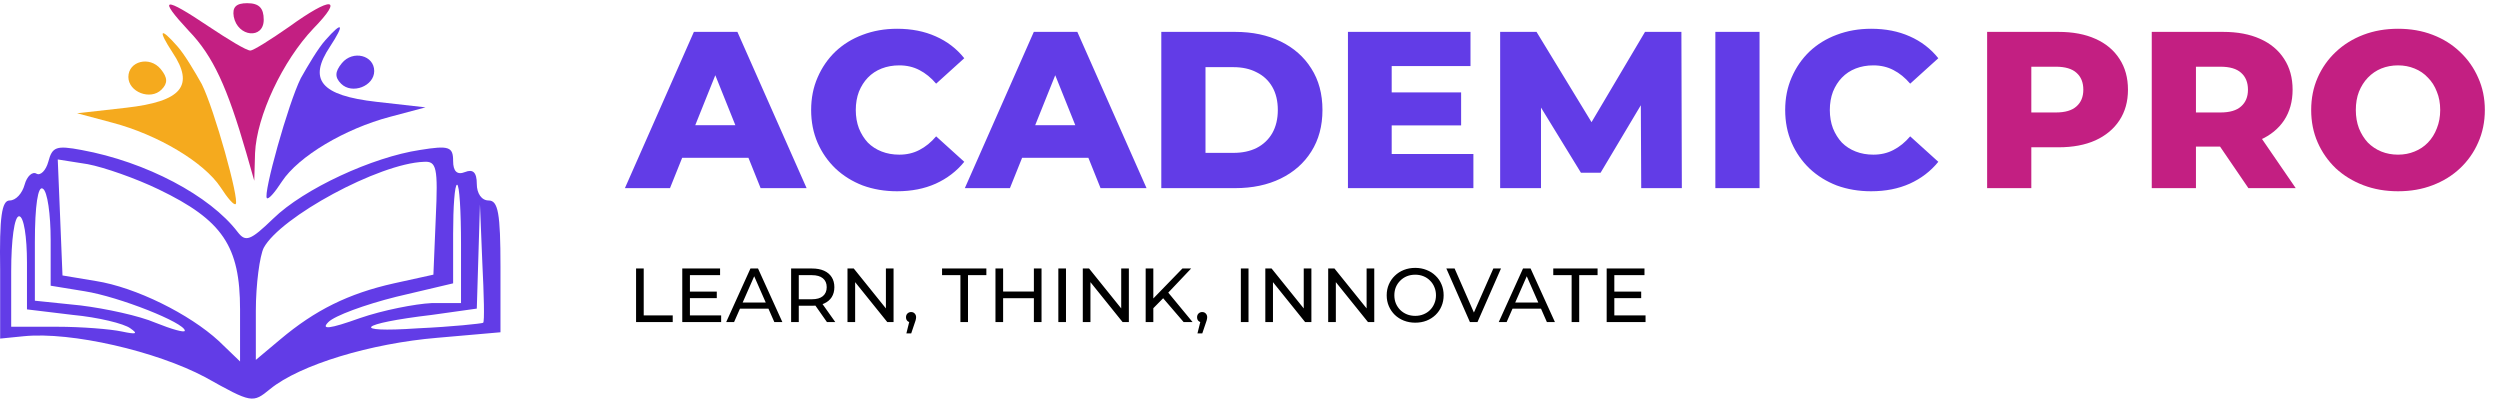 <svg width="392" height="63" viewBox="0 0 392 63" fill="none" xmlns="http://www.w3.org/2000/svg">
<path d="M29.597 4.831C33.433 8.791 35.661 13.74 38.63 24.011L39.868 28.342L39.992 24.011C40.239 18.195 44.323 9.533 49.148 4.46C53.974 -0.49 51.995 -0.614 45.312 4.212C42.467 6.192 39.744 7.924 39.249 7.924C38.63 7.924 35.784 6.192 32.815 4.212C25.638 -0.614 24.648 -0.49 29.597 4.831Z" fill="#C31F82"/>
<path d="M36.65 2.604C37.269 5.821 41.352 6.192 41.352 3.099C41.352 1.242 40.61 0.5 38.754 0.5C37.021 0.5 36.403 1.119 36.65 2.604Z" fill="#C31F82"/>
<path d="M51.005 6.316C49.891 7.553 48.283 10.276 47.169 12.255C45.189 16.215 41.229 30.445 41.848 31.064C42.096 31.312 43.086 30.198 44.199 28.466C46.798 24.506 54.099 20.175 61.152 18.319L66.72 16.834L59.048 15.968C50.263 14.978 48.283 12.503 51.747 7.306C54.099 3.717 53.727 3.222 51.005 6.316Z" fill="#623CE7"/>
<path d="M53.603 9.904C52.49 11.265 52.49 12.132 53.48 13.122C55.212 14.854 58.677 13.493 58.677 11.142C58.677 8.667 55.336 7.801 53.603 9.904Z" fill="#623CE7"/>
<path d="M27.8 7.244C28.913 8.481 30.522 11.204 31.636 13.184C33.616 17.143 37.575 31.373 36.957 31.992C36.709 32.24 35.719 31.126 34.605 29.394C32.007 25.434 24.706 21.103 17.653 19.247L12.085 17.762L19.756 16.896C28.542 15.906 30.522 13.431 27.057 8.234C24.706 4.645 25.077 4.15 27.8 7.244Z" fill="#F5AA1E"/>
<path d="M25.201 10.832C26.315 12.194 26.315 13.06 25.325 14.05C23.593 15.782 20.128 14.421 20.128 12.07C20.128 9.595 23.469 8.729 25.201 10.832Z" fill="#F5AA1E"/>
<path d="M7.571 25.372C7.2 26.733 6.333 27.599 5.715 27.228C5.096 26.857 4.23 27.599 3.859 28.96C3.487 30.322 2.497 31.435 1.507 31.435C0.27 31.435 -0.101 34.034 0.023 42.325V53.09L3.735 52.719C11.159 51.976 24.523 55.07 32.195 59.153C39.496 63.237 39.62 63.237 42.342 61.01C47.044 57.174 58.181 53.833 68.575 52.966L78.475 52.1V41.83C78.475 33.415 78.103 31.435 76.618 31.435C75.505 31.435 74.762 30.322 74.762 28.837C74.762 26.981 74.144 26.486 72.906 26.981C71.669 27.476 71.05 26.857 71.05 25.248C71.05 23.021 70.431 22.773 65.853 23.516C58.428 24.63 47.663 29.579 42.837 34.281C39.249 37.746 38.506 37.994 37.269 36.385C32.938 30.693 22.915 25.372 12.768 23.516C8.808 22.773 8.189 23.021 7.571 25.372ZM24.895 29.703C34.918 34.529 37.64 38.612 37.64 48.512V56.679L34.299 53.461C29.721 49.254 21.306 45.047 14.995 44.057L9.798 43.191L9.427 34.034L9.056 25.001L13.758 25.743C16.356 26.238 21.306 27.971 24.895 29.703ZM68.328 34.158L67.957 43.067L61.77 44.428C54.593 46.037 49.395 48.635 43.951 53.214L40.115 56.431V48.759C40.115 44.552 40.733 40.097 41.352 38.86C43.951 34.034 59.418 25.619 66.472 25.372C68.451 25.248 68.699 26.238 68.328 34.158ZM7.942 37.622V44.799L13.263 45.666C18.707 46.532 28.978 50.615 28.978 51.853C28.978 52.224 26.874 51.605 24.4 50.615C21.801 49.502 16.604 48.388 12.644 47.893L5.467 47.151V37.994C5.467 32.178 5.962 29.084 6.705 29.579C7.447 29.951 7.942 33.663 7.942 37.622ZM72.287 38.241V47.522H67.709C65.111 47.645 60.037 48.635 56.449 49.873C51.623 51.605 50.261 51.729 51.499 50.492C52.489 49.502 57.191 47.769 62.141 46.532L71.05 44.428V36.633C71.05 32.425 71.298 28.96 71.669 28.96C72.04 28.96 72.287 33.168 72.287 38.241ZM75.752 50.615C75.505 50.739 70.926 51.234 65.482 51.481C54.716 52.224 56.201 50.739 67.709 49.378L74.762 48.388L75.01 40.221L75.257 32.054L75.629 41.211C75.876 46.161 76 50.492 75.752 50.615ZM4.23 41.211V48.512L11.407 49.378C15.367 49.749 19.45 50.739 20.44 51.481C21.677 52.348 21.43 52.471 19.079 51.976C17.346 51.605 12.768 51.234 8.932 51.234H1.755V42.572C1.755 37.622 2.25 33.91 2.992 33.91C3.735 33.91 4.23 37.127 4.23 41.211Z" fill="#623CE7"/>
<path d="M97.985 29.5L108.8 5H115.625L126.475 29.5H119.265L110.795 8.395H113.525L105.055 29.5H97.985ZM103.9 24.74L105.685 19.63H117.655L119.44 24.74H103.9ZM140.662 29.99C138.726 29.99 136.929 29.687 135.272 29.08C133.639 28.45 132.216 27.563 131.002 26.42C129.812 25.277 128.879 23.935 128.202 22.395C127.526 20.832 127.187 19.117 127.187 17.25C127.187 15.383 127.526 13.68 128.202 12.14C128.879 10.577 129.812 9.223 131.002 8.08C132.216 6.937 133.639 6.062 135.272 5.455C136.929 4.825 138.726 4.51 140.662 4.51C142.926 4.51 144.944 4.907 146.717 5.7C148.514 6.493 150.007 7.637 151.197 9.13L146.787 13.12C145.994 12.187 145.119 11.475 144.162 10.985C143.229 10.495 142.179 10.25 141.012 10.25C140.009 10.25 139.087 10.413 138.247 10.74C137.407 11.067 136.684 11.545 136.077 12.175C135.494 12.782 135.027 13.517 134.677 14.38C134.351 15.243 134.187 16.2 134.187 17.25C134.187 18.3 134.351 19.257 134.677 20.12C135.027 20.983 135.494 21.73 136.077 22.36C136.684 22.967 137.407 23.433 138.247 23.76C139.087 24.087 140.009 24.25 141.012 24.25C142.179 24.25 143.229 24.005 144.162 23.515C145.119 23.025 145.994 22.313 146.787 21.38L151.197 25.37C150.007 26.84 148.514 27.983 146.717 28.8C144.944 29.593 142.926 29.99 140.662 29.99ZM151.287 29.5L162.102 5H168.927L179.777 29.5H172.567L164.097 8.395H166.827L158.357 29.5H151.287ZM157.202 24.74L158.987 19.63H170.957L172.742 24.74H157.202ZM182.092 29.5V5H193.677C196.383 5 198.763 5.502 200.817 6.505C202.87 7.508 204.468 8.92 205.612 10.74C206.778 12.56 207.362 14.73 207.362 17.25C207.362 19.747 206.778 21.917 205.612 23.76C204.468 25.58 202.87 26.992 200.817 27.995C198.763 28.998 196.383 29.5 193.677 29.5H182.092ZM189.022 23.97H193.397C194.797 23.97 196.01 23.713 197.037 23.2C198.087 22.663 198.903 21.893 199.487 20.89C200.07 19.863 200.362 18.65 200.362 17.25C200.362 15.827 200.07 14.613 199.487 13.61C198.903 12.607 198.087 11.848 197.037 11.335C196.01 10.798 194.797 10.53 193.397 10.53H189.022V23.97ZM217.728 14.485H229.103V19.665H217.728V14.485ZM218.218 24.145H231.028V29.5H211.358V5H230.573V10.355H218.218V24.145ZM235.223 29.5V5H240.928L251.078 21.66H248.068L257.938 5H263.643L263.713 29.5H257.343L257.273 14.695H258.358L250.973 27.085H247.893L240.298 14.695H241.628V29.5H235.223ZM268.967 29.5V5H275.897V29.5H268.967ZM293.392 29.99C291.456 29.99 289.659 29.687 288.002 29.08C286.369 28.45 284.946 27.563 283.732 26.42C282.542 25.277 281.609 23.935 280.932 22.395C280.256 20.832 279.917 19.117 279.917 17.25C279.917 15.383 280.256 13.68 280.932 12.14C281.609 10.577 282.542 9.223 283.732 8.08C284.946 6.937 286.369 6.062 288.002 5.455C289.659 4.825 291.456 4.51 293.392 4.51C295.656 4.51 297.674 4.907 299.447 5.7C301.244 6.493 302.737 7.637 303.927 9.13L299.517 13.12C298.724 12.187 297.849 11.475 296.892 10.985C295.959 10.495 294.909 10.25 293.742 10.25C292.739 10.25 291.817 10.413 290.977 10.74C290.137 11.067 289.414 11.545 288.807 12.175C288.224 12.782 287.757 13.517 287.407 14.38C287.081 15.243 286.917 16.2 286.917 17.25C286.917 18.3 287.081 19.257 287.407 20.12C287.757 20.983 288.224 21.73 288.807 22.36C289.414 22.967 290.137 23.433 290.977 23.76C291.817 24.087 292.739 24.25 293.742 24.25C294.909 24.25 295.959 24.005 296.892 23.515C297.849 23.025 298.724 22.313 299.517 21.38L303.927 25.37C302.737 26.84 301.244 27.983 299.447 28.8C297.674 29.593 295.656 29.99 293.392 29.99Z" fill="#623CE7"/>
<path d="M311.581 29.5V5H322.781C325.021 5 326.946 5.362 328.556 6.085C330.19 6.808 331.45 7.858 332.336 9.235C333.223 10.588 333.666 12.198 333.666 14.065C333.666 15.908 333.223 17.507 332.336 18.86C331.45 20.213 330.19 21.263 328.556 22.01C326.946 22.733 325.021 23.095 322.781 23.095H315.431L318.511 20.085V29.5H311.581ZM318.511 20.82L315.431 17.635H322.361C323.808 17.635 324.881 17.32 325.581 16.69C326.305 16.06 326.666 15.185 326.666 14.065C326.666 12.922 326.305 12.035 325.581 11.405C324.881 10.775 323.808 10.46 322.361 10.46H315.431L318.511 7.275V20.82ZM337.395 29.5V5H348.595C350.835 5 352.76 5.362 354.37 6.085C356.004 6.808 357.264 7.858 358.15 9.235C359.037 10.588 359.48 12.198 359.48 14.065C359.48 15.908 359.037 17.507 358.15 18.86C357.264 20.19 356.004 21.217 354.37 21.94C352.76 22.64 350.835 22.99 348.595 22.99H341.245L344.325 20.085V29.5H337.395ZM352.55 29.5L346.46 20.575H353.845L359.97 29.5H352.55ZM344.325 20.82L341.245 17.635H348.175C349.622 17.635 350.695 17.32 351.395 16.69C352.119 16.06 352.48 15.185 352.48 14.065C352.48 12.922 352.119 12.035 351.395 11.405C350.695 10.775 349.622 10.46 348.175 10.46H341.245L344.325 7.275V20.82ZM376.008 29.99C374.048 29.99 372.24 29.675 370.583 29.045C368.927 28.415 367.48 27.528 366.243 26.385C365.03 25.218 364.085 23.865 363.408 22.325C362.732 20.785 362.393 19.093 362.393 17.25C362.393 15.407 362.732 13.715 363.408 12.175C364.085 10.635 365.03 9.293 366.243 8.15C367.48 6.983 368.927 6.085 370.583 5.455C372.24 4.825 374.048 4.51 376.008 4.51C377.992 4.51 379.8 4.825 381.433 5.455C383.09 6.085 384.525 6.983 385.738 8.15C386.952 9.293 387.897 10.635 388.573 12.175C389.273 13.715 389.623 15.407 389.623 17.25C389.623 19.093 389.273 20.797 388.573 22.36C387.897 23.9 386.952 25.242 385.738 26.385C384.525 27.528 383.09 28.415 381.433 29.045C379.8 29.675 377.992 29.99 376.008 29.99ZM376.008 24.25C376.942 24.25 377.805 24.087 378.598 23.76C379.415 23.433 380.115 22.967 380.698 22.36C381.305 21.73 381.772 20.983 382.098 20.12C382.448 19.257 382.623 18.3 382.623 17.25C382.623 16.177 382.448 15.22 382.098 14.38C381.772 13.517 381.305 12.782 380.698 12.175C380.115 11.545 379.415 11.067 378.598 10.74C377.805 10.413 376.942 10.25 376.008 10.25C375.075 10.25 374.2 10.413 373.383 10.74C372.59 11.067 371.89 11.545 371.283 12.175C370.7 12.782 370.233 13.517 369.883 14.38C369.557 15.22 369.393 16.177 369.393 17.25C369.393 18.3 369.557 19.257 369.883 20.12C370.233 20.983 370.7 21.73 371.283 22.36C371.89 22.967 372.59 23.433 373.383 23.76C374.2 24.087 375.075 24.25 376.008 24.25Z" fill="#C31F82"/>
<path d="M99.735 50.5V42.1H100.935V49.456H105.483V50.5H99.735ZM108.072 45.724H112.392V46.744H108.072V45.724ZM108.18 49.456H113.076V50.5H106.98V42.1H112.908V43.144H108.18V49.456ZM113.867 50.5L117.671 42.1H118.859L122.675 50.5H121.415L118.019 42.772H118.499L115.103 50.5H113.867ZM115.487 48.4L115.811 47.44H120.539L120.887 48.4H115.487ZM124.048 50.5V42.1H127.324C128.06 42.1 128.688 42.216 129.208 42.448C129.728 42.68 130.128 43.016 130.408 43.456C130.688 43.896 130.828 44.42 130.828 45.028C130.828 45.636 130.688 46.16 130.408 46.6C130.128 47.032 129.728 47.364 129.208 47.596C128.688 47.828 128.06 47.944 127.324 47.944H124.708L125.248 47.392V50.5H124.048ZM129.664 50.5L127.528 47.452H128.812L130.972 50.5H129.664ZM125.248 47.512L124.708 46.924H127.288C128.056 46.924 128.636 46.76 129.028 46.432C129.428 46.096 129.628 45.628 129.628 45.028C129.628 44.428 129.428 43.964 129.028 43.636C128.636 43.308 128.056 43.144 127.288 43.144H124.708L125.248 42.544V47.512ZM132.886 50.5V42.1H133.87L139.426 49H138.91V42.1H140.11V50.5H139.126L133.57 43.6H134.086V50.5H132.886ZM142.121 52.276L142.721 49.852L142.877 50.548C142.645 50.548 142.449 50.476 142.289 50.332C142.137 50.188 142.061 49.992 142.061 49.744C142.061 49.504 142.137 49.308 142.289 49.156C142.449 49.004 142.641 48.928 142.865 48.928C143.097 48.928 143.285 49.008 143.429 49.168C143.573 49.32 143.645 49.512 143.645 49.744C143.645 49.824 143.637 49.904 143.621 49.984C143.613 50.056 143.593 50.144 143.561 50.248C143.537 50.344 143.497 50.464 143.441 50.608L142.877 52.276H142.121ZM150.594 50.5V43.144H147.714V42.1H154.662V43.144H151.782V50.5H150.594ZM162.113 42.1H163.313V50.5H162.113V42.1ZM157.289 50.5H156.089V42.1H157.289V50.5ZM162.221 46.756H157.169V45.712H162.221V46.756ZM165.947 50.5V42.1H167.147V50.5H165.947ZM169.782 50.5V42.1H170.766L176.322 49H175.806V42.1H177.006V50.5H176.022L170.466 43.6H170.982V50.5H169.782ZM180.697 48.472L180.637 47.008L185.401 42.1H186.769L183.085 45.988L182.413 46.732L180.697 48.472ZM179.641 50.5V42.1H180.841V50.5H179.641ZM185.593 50.5L182.149 46.492L182.953 45.604L186.997 50.5H185.593ZM187.762 52.276L188.362 49.852L188.518 50.548C188.286 50.548 188.09 50.476 187.93 50.332C187.778 50.188 187.702 49.992 187.702 49.744C187.702 49.504 187.778 49.308 187.93 49.156C188.09 49.004 188.282 48.928 188.506 48.928C188.738 48.928 188.926 49.008 189.07 49.168C189.214 49.32 189.286 49.512 189.286 49.744C189.286 49.824 189.278 49.904 189.262 49.984C189.254 50.056 189.234 50.144 189.202 50.248C189.178 50.344 189.138 50.464 189.082 50.608L188.518 52.276H187.762ZM194.567 50.5V42.1H195.767V50.5H194.567ZM198.402 50.5V42.1H199.386L204.942 49H204.426V42.1H205.626V50.5H204.642L199.086 43.6H199.602V50.5H198.402ZM208.26 50.5V42.1H209.244L214.8 49H214.284V42.1H215.484V50.5H214.5L208.944 43.6H209.46V50.5H208.26ZM221.91 50.596C221.27 50.596 220.674 50.488 220.122 50.272C219.578 50.056 219.106 49.756 218.706 49.372C218.306 48.98 217.994 48.524 217.77 48.004C217.546 47.484 217.434 46.916 217.434 46.3C217.434 45.684 217.546 45.116 217.77 44.596C217.994 44.076 218.306 43.624 218.706 43.24C219.106 42.848 219.578 42.544 220.122 42.328C220.666 42.112 221.262 42.004 221.91 42.004C222.55 42.004 223.138 42.112 223.674 42.328C224.218 42.536 224.69 42.836 225.09 43.228C225.498 43.612 225.81 44.064 226.026 44.584C226.25 45.104 226.362 45.676 226.362 46.3C226.362 46.924 226.25 47.496 226.026 48.016C225.81 48.536 225.498 48.992 225.09 49.384C224.69 49.768 224.218 50.068 223.674 50.284C223.138 50.492 222.55 50.596 221.91 50.596ZM221.91 49.528C222.374 49.528 222.802 49.448 223.194 49.288C223.594 49.128 223.938 48.904 224.226 48.616C224.522 48.32 224.75 47.976 224.91 47.584C225.078 47.192 225.162 46.764 225.162 46.3C225.162 45.836 225.078 45.408 224.91 45.016C224.75 44.624 224.522 44.284 224.226 43.996C223.938 43.7 223.594 43.472 223.194 43.312C222.802 43.152 222.374 43.072 221.91 43.072C221.438 43.072 221.002 43.152 220.602 43.312C220.21 43.472 219.866 43.7 219.57 43.996C219.274 44.284 219.042 44.624 218.874 45.016C218.714 45.408 218.634 45.836 218.634 46.3C218.634 46.764 218.714 47.192 218.874 47.584C219.042 47.976 219.274 48.32 219.57 48.616C219.866 48.904 220.21 49.128 220.602 49.288C221.002 49.448 221.438 49.528 221.91 49.528ZM230.483 50.5L226.787 42.1H228.083L231.479 49.852H230.735L234.155 42.1H235.355L231.671 50.5H230.483ZM235.004 50.5L238.808 42.1H239.996L243.812 50.5H242.552L239.156 42.772H239.636L236.24 50.5H235.004ZM236.624 48.4L236.948 47.44H241.676L242.024 48.4H236.624ZM246.432 50.5V43.144H243.552V42.1H250.5V43.144H247.62V50.5H246.432ZM253.018 45.724H257.338V46.744H253.018V45.724ZM253.126 49.456H258.022V50.5H251.926V42.1H257.854V43.144H253.126V49.456Z" fill="black"/>
</svg>
